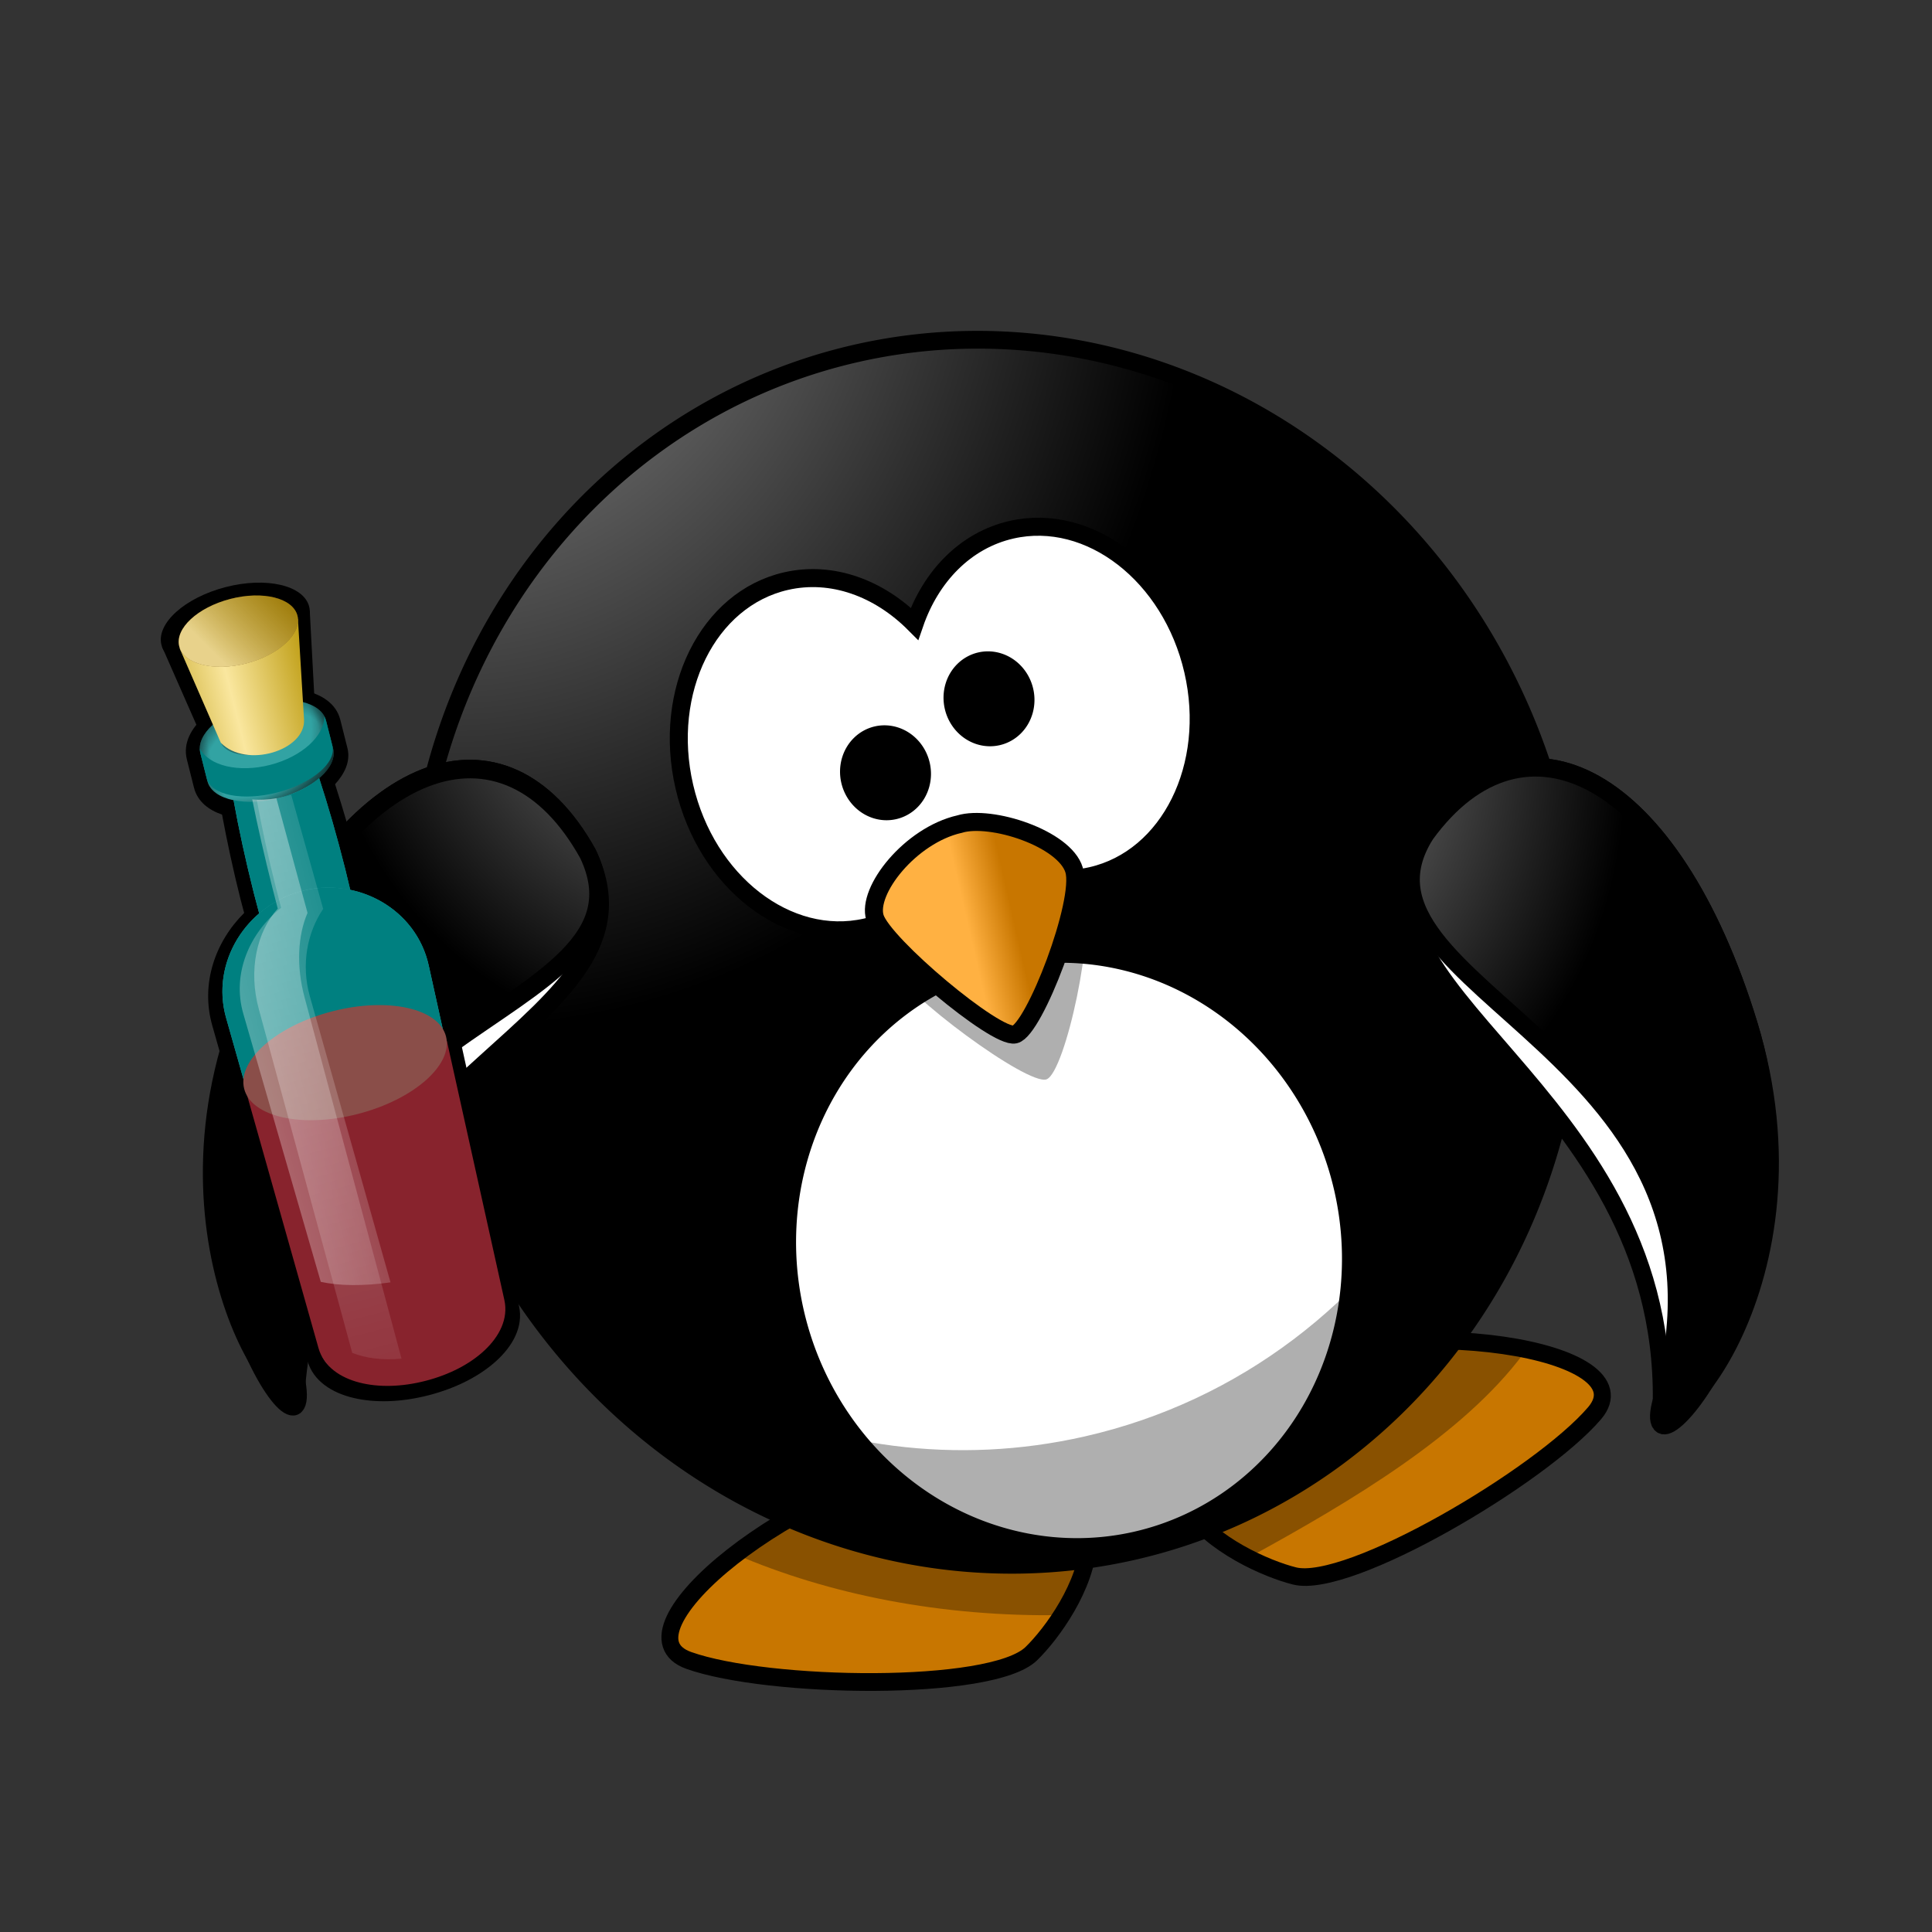 <svg:svg xmlns:dc="http://purl.org/dc/elements/1.1/" xmlns:ns1="http://sodipodi.sourceforge.net/DTD/sodipodi-0.dtd" xmlns:ns2="http://www.inkscape.org/namespaces/inkscape" xmlns:ns3="http://www.w3.org/1999/xlink" xmlns:ns5="http://creativecommons.org/ns#" xmlns:rdf="http://www.w3.org/1999/02/22-rdf-syntax-ns#" xmlns:svg="http://www.w3.org/2000/svg" height="169.515" id="svg20007" version="1.1" viewBox="-14.123 -29.146 169.515 169.515" width="169.515" ns1:docname="Neues Dokument 46" ns2:version="0.48.3.1 r9886">
  <svg:rect x="-14.123" y="-29.146" width="169.515" height="169.515" fill="#333333" stroke="none"/>
  <svg:defs id="defs20009">
    <svg:radialGradient cx="414.68" cy="-8.88" gradientTransform="matrix(-0 .28 -.609 0 645.56 -529.05)" gradientUnits="userSpaceOnUse" id="radialGradient8499" r="123.55" ns2:collect="always">
      <svg:stop id="stop3205-9-49" offset="0" style="stop-color:#ffb142" />
      <svg:stop id="stop4092-0-7" offset=".887" style="stop-color:#ffb141" />
      <svg:stop id="stop3207-9-31" offset="1" style="stop-color:#c87600" />
    </svg:radialGradient>
    <svg:radialGradient cx="610.46" cy="483.45" gradientTransform="matrix(0 -.482 .432 -0 -151.97 551.35)" gradientUnits="userSpaceOnUse" id="radialGradient8407" r="167.56" ns2:collect="always">
      <svg:stop id="stop3175-8-9-85" offset="0" style="stop-color:#a5a5a5" />
      <svg:stop id="stop3177-5-98-05" offset="1" style="stop-color:#000000" />
    </svg:radialGradient>
    <svg:linearGradient gradientTransform="matrix(.299 -.068 .073 .317 386.92 -341.92)" gradientUnits="userSpaceOnUse" id="linearGradient8485" x1="346.24" x2="359.47" y1="537.41" y2="537.41" ns2:collect="always">
      <svg:stop id="stop4100-0-7" offset="0" style="stop-color:#ffb142" />
      <svg:stop id="stop4104-3-5" offset="1" style="stop-color:#c87600" />
    </svg:linearGradient>
    <svg:radialGradient cx="380.26" cy="622.49" gradientTransform="matrix(0 -.744 .66 0 -364.7 582.13)" gradientUnits="userSpaceOnUse" id="radialGradient8503" r="59.255" ns2:collect="always" ns3:href="#linearGradient3173-6-5-5" />
    <svg:linearGradient id="linearGradient3173-6-5-5">
      <svg:stop id="stop3175-28-7-92" offset="0" style="stop-color:#a5a5a5" />
      <svg:stop id="stop3177-7-3-4" offset="1" style="stop-color:#000000" />
    </svg:linearGradient>
    <svg:radialGradient cx="371.45" cy="647.69" gradientTransform="matrix(0 -.744 -.66 0 552.03 582.13)" gradientUnits="userSpaceOnUse" id="radialGradient8413" r="59.255" ns2:collect="always" ns3:href="#linearGradient3173-6-5-5" />
    <svg:radialGradient cx="505.31" cy="340.96" gradientTransform="matrix(4.678 -1.254 1.066 3.978 -2624.1 -578.83)" gradientUnits="userSpaceOnUse" id="radialGradient8505" r="17.922" ns2:collect="always" ns3:href="#linearGradient11719-7-9-6" />
    <svg:linearGradient id="linearGradient11719-7-9-6">
      <svg:stop id="stop11721-7-3-3" offset="0" style="stop-color:black;stop-opacity:0" />
      <svg:stop id="stop11723-6-6-77" offset="0.6" style="stop-color:black;stop-opacity:0" />
      <svg:stop id="stop11725-43-0-2" offset="1" style="stop-color:black" />
    </svg:linearGradient>
    <svg:radialGradient cx="499.62" cy="357.75" gradientTransform="matrix(7.013 -.556 1.711 21.589 -4040.8 -7234.9)" gradientUnits="userSpaceOnUse" id="radialGradient8507" r="13.047" ns2:collect="always" ns3:href="#linearGradient11719-7-9-6" />
    <svg:radialGradient cx="507.58" cy="332.63" gradientTransform="matrix(5.751 -1.541 1.066 3.978 -3169 -432.83)" gradientUnits="userSpaceOnUse" id="radialGradient8509" r="17.922" ns2:collect="always" ns3:href="#linearGradient11719-7-9-6" />
    <svg:radialGradient cx="504.93" cy="332.63" gradientTransform="matrix(-0 -5.954 3.789 0 -1155.4 3130.6)" gradientUnits="userSpaceOnUse" id="radialGradient8511" r="17.922" ns2:collect="always" ns3:href="#linearGradient11719-7-9-6" />
    <svg:radialGradient cx="508.93" cy="327.4" gradientTransform="matrix(2.153 -4.42 4.88 2.377 -2608.7 1574)" gradientUnits="userSpaceOnUse" id="radialGradient8513" r="17.922" ns2:collect="always" ns3:href="#linearGradient11719-7-9-6" />
    <svg:linearGradient gradientTransform="matrix(2.527 0 0 2.652 -1369.9 -752.89)" gradientUnits="userSpaceOnUse" id="linearGradient8515" x1="433.47" x2="611.57" y1="377.49" y2="377.49" ns2:collect="always">
      <svg:stop id="stop3438-4-5-6" offset="0" style="stop-color:white" />
      <svg:stop id="stop3440-0-1-8" offset="1" style="stop-color:white;stop-opacity:0" />
    </svg:linearGradient>
    <svg:linearGradient gradientTransform="matrix(2.527 0 0 2.652 -1369.9 -752.89)" gradientUnits="userSpaceOnUse" id="linearGradient8517" x1="573.28" x2="573.28" y1="-2.648" y2="541.65" ns2:collect="always">
      <svg:stop id="stop3638-4-3-6" offset="0" style="stop-color:white" />
      <svg:stop id="stop3640-6-1-4" offset="1" style="stop-color:white;stop-opacity:0" />
    </svg:linearGradient>
    <svg:radialGradient cx="506.72" cy="326.56" gradientTransform="matrix(0 -2.627 3.559 0 -1051.6 1462.1)" gradientUnits="userSpaceOnUse" id="radialGradient8519" r="17.922" ns2:collect="always" ns3:href="#linearGradient11719-7-9-6" />
    <svg:linearGradient gradientTransform="matrix(2.652 0 0 2.652 -1236 -752.89)" gradientUnits="userSpaceOnUse" id="linearGradient8521" x1="502.02" x2="504.57" y1="353.45" y2="323.71" ns2:collect="always">
      <svg:stop id="stop1401-4-4-85" offset="0" style="stop-color:rgb(0, 0, 0);stop-opacity:.678" />
      <svg:stop id="stop1403-7-2-0" offset="0.57" style="stop-color:rgb(0, 0, 0);stop-opacity:.329" />
      <svg:stop id="stop1402-7-2-9" offset="1" style="stop-color:rgb(0, 0, 0);stop-opacity:0" />
    </svg:linearGradient>
    <svg:radialGradient cx="521.02" cy="324.51" gradientTransform="matrix(0 -2.552 3.458 0 -1017 1426)" gradientUnits="userSpaceOnUse" id="radialGradient8523" r="17.922" ns2:collect="always" ns3:href="#linearGradient11719-7-9-6" />
    <svg:linearGradient gradientUnits="userSpaceOnUse" id="linearGradient8525" spreadMethod="reflect" x1="150.68" x2="89.969" y1="86.085" y2="86.085" ns2:collect="always">
      <svg:stop id="stop3226-1-2-4" offset="0" style="stop-color:rgb(255, 255, 255)" />
      <svg:stop id="stop3228-2-8-9" offset="0" style="stop-color:rgb(191, 158, 21)" />
      <svg:stop id="stop3230-8-8-0" offset="1" style="stop-color:rgb(250, 231, 159)" />
    </svg:linearGradient>
    <svg:linearGradient gradientTransform="translate(0 .063)" gradientUnits="userSpaceOnUse" id="linearGradient8527" x1="145.78" x2="92.919" y1="30.622" y2="64.319" ns2:collect="always">
      <svg:stop id="stop4355-6-8-0" offset="0" style="stop-color:rgb(191, 158, 21);stop-opacity:.664" />
      <svg:stop id="stop4357-8-8-06" offset="1" style="stop-color:rgb(250, 231, 159);stop-opacity:.876" />
    </svg:linearGradient>
    <svg:linearGradient gradientTransform="matrix(2.652 0 0 2.652 -1444.2 -743.24)" gradientUnits="userSpaceOnUse" id="linearGradient8529" x1="659.43" x2="575.84" y1="530.43" y2="444.69" ns2:collect="always">
      <svg:stop id="stop4386-3-3-1-8-0" offset="0" style="stop-color:white" />
      <svg:stop id="stop4388-6-2-0-3-8" offset="1" style="stop-color:white;stop-opacity:0" />
    </svg:linearGradient>
  </svg:defs>
  <ns1:namedview bordercolor="#666666" borderopacity="1.0" fit-margin-bottom="0" fit-margin-left="0" fit-margin-right="0" fit-margin-top="0" id="base" pagecolor="#ffffff" showgrid="false" ns2:current-layer="layer1" ns2:cx="72.459163" ns2:cy="159.6628" ns2:document-units="px" ns2:pageopacity="0.0" ns2:pageshadow="2" ns2:window-height="446" ns2:window-maximized="0" ns2:window-width="554" ns2:window-x="0" ns2:window-y="0" ns2:zoom="0.35" />
  <svg:g id="layer1" transform="translate(-277.54 -572.74)" ns2:groupmode="layer" ns2:label="Ebene 1">
    <svg:g id="g8531" transform="translate(-180.67 822.85)" ns2:transform-center-y="7.1428571">
      <svg:g id="g8181" transform="matrix(.944 -.04 .068 .995 43.328 -12.762)">
        <svg:path d="m625.62-104.25c-15.668 1.613-33.643 14.298-26.5 17.062 7.143 2.765 27.864 3.913 31.781 0.688 2.013-1.658 5.607-5.792 6.031-9.688 0.007 0.063 0.023 0.124 0.031 0.188v-1.812c-0.008 0.053-0.025 0.103-0.031 0.156-0.364-3.11-3.245-5.816-11.312-6.594z" id="path3806-0-1-1" style="fill-rule:evenodd;color:#000000;stroke:#000000;stroke-width:1.564;fill:url(#radialGradient8499)" transform="translate(-103.26 -14.292)" ns2:connector-curvature="0" />
        <svg:path d="m625.62-104.25c-7.69 0.792-15.942 4.264-21.5 7.906 8.417 3.893 18.719 6.287 29.875 6.562 1.43-1.881 2.695-4.178 2.938-6.406 0.006 0.053 0.024 0.103 0.031 0.156v-1.781c-0.008 0.053-0.025 0.103-0.031 0.156-0.364-3.11-3.245-5.816-11.312-6.594z" id="path3194-5-0-4" style="fill-rule:evenodd;fill:#000000;fill-opacity:.314" transform="translate(-103.26 -14.292)" ns2:connector-curvature="0" />
      </svg:g>
      <svg:g id="g8181-9" transform="matrix(-.838 .43 .456 .89 1045.8 -278.16)">
        <svg:path d="m625.62-104.25c-15.668 1.613-33.643 14.298-26.5 17.062 7.143 2.765 27.864 3.913 31.781 0.688 2.013-1.658 5.607-5.792 6.031-9.688 0.007 0.063 0.023 0.124 0.031 0.188v-1.812c-0.008 0.053-0.025 0.103-0.031 0.156-0.364-3.11-3.245-5.816-11.312-6.594z" id="path3806-0-1-1-8" style="stroke-width:1.564;color:#000000;fill-rule:evenodd;stroke:#000000;fill:url(#radialGradient8499)" transform="translate(-103.26 -14.292)" ns2:connector-curvature="0" />
        <svg:path d="m625.62-104.25c-7.69 0.792-17.577 5.921-23.135 9.564 8.417 3.893 20.353 4.629 31.51 4.905 1.43-1.881 2.695-4.178 2.938-6.406 0.006 0.053 0.024 0.103 0.031 0.156v-1.781c-0.008 0.053-0.025 0.103-0.031 0.156-0.364-3.11-3.245-5.816-11.312-6.594z" id="path3194-5-0-4-6" style="fill-rule:evenodd;fill:#000000;fill-opacity:.314" transform="translate(-103.26 -14.292)" ns1:nodetypes="cccccccc" ns2:connector-curvature="0" />
      </svg:g>
      <svg:g id="g45507-1-4" transform="matrix(.918 -.209 .225 .974 370.04 -507.79)">
        <svg:path d="m146.28 340.23a53.948 53.948 0 0 1 -107.9 0 53.948 53.948 0 1 1 107.9 0z" id="path2385-16-4-49" style="color:#000000;stroke:#000000;stroke-linecap:round;stroke-width:1.564;fill:url(#radialGradient8407)" ns2:connector-curvature="0" />
        <svg:path d="m118.99 367.2a26.153 26.153 0 1 1 -52.307 0 26.153 26.153 0 1 1 52.307 0z" id="path3167-8-2-0" style="stroke:#000000;stroke-linecap:round;stroke-width:1.629;fill:#ffffff" ns2:connector-curvature="0" />
        <svg:path d="m144.15 325.23c0.11 1.403 0.173 2.816 0.173 4.246 0 29.779-24.178 53.947-53.957 53.947-24.575 0-45.316-16.459-51.819-38.948 2.17 27.795 25.426 49.701 53.774 49.701 29.779 0 53.957-24.168 53.957-53.947 0-5.204-0.751-10.237-2.128-14.999z" id="path2411-0-7-0" style="fill:#000000;fill-opacity:.314" ns2:connector-curvature="0" />
      </svg:g>
      <svg:path d="m513.06-228.27c-6.862 1.564-10.865 9.639-8.93 18.024 1.935 8.385 9.078 13.92 15.94 12.356 4.032-0.919 7.068-4.087 8.5-8.245 3.112 3.125 7.24 4.658 11.275 3.739 6.862-1.564 10.865-9.639 8.93-18.024-1.935-8.385-9.078-13.92-15.94-12.356-4.034 0.919-7.078 4.087-8.509 8.247-3.111-3.121-7.233-4.66-11.265-3.741z" id="path2387-0-6-9" style="stroke:#000000;stroke-linecap:round;stroke-width:1.581;fill:#ffffff" ns2:connector-curvature="0" />
      <svg:path d="m528.53-204.24c-4.188 1.489-7.345 7.169-6.281 9.67 1.064 2.5 12.021 10.599 13.66 10.016 1.639-0.583 4.412-13.323 3.201-16.251s-7.923-4.62-10.581-3.435z" id="path3393-6-2-60" style="fill-rule:evenodd;fill:#000000;fill-opacity:.314" ns2:connector-curvature="0" />
      <svg:path d="m528.28-206.95c-4.332 0.987-8.164 5.858-7.423 8.213 0.742 2.356 10.581 10.632 12.276 10.246 1.695-0.386 6.028-11.682 5.194-14.437-0.834-2.755-7.268-4.865-10.047-4.022z" id="path2391-7-0-5" style="fill-rule:evenodd;stroke:#000000;stroke-width:1.581;fill:url(#linearGradient8485)" ns2:connector-curvature="0" />
      <svg:path d="m524.89-212.16a3.385 3.187 75.793 1 1 -6.215 1.416 3.385 3.187 75.793 0 1 6.215 -1.416z" id="path3163-3-7-4" style="stroke:#000000;stroke-linecap:round;stroke-width:1.581;fill:#000000" ns2:connector-curvature="0" />
      <svg:path d="m533.97-218.65a3.385 3.187 75.793 1 1 -6.215 1.416 3.385 3.187 75.793 1 1 6.215 -1.416z" id="path3165-6-9-6" style="stroke:#000000;stroke-linecap:round;stroke-width:1.581;fill:#000000" ns2:connector-curvature="0" />
      <svg:g id="g45492-7-3" transform="matrix(.685 .694 -.647 .72 672.62 -476.45)" ns2:transform-center-x="12.185521" ns2:transform-center-y="17.633223">
        <svg:path d="m51.639 328.16c15.677 5.637-4.615 30.676 12.323 52.523 3.131 4.038-18.856 0.681-26.629-21.696-7.559-21.762-0.369-35.041 14.306-30.827z" id="path3169-39-3-9" style="fill-rule:evenodd;stroke:#000000;stroke-width:1.629;fill:#ffffff" ns2:connector-curvature="0" />
        <svg:path d="m51.639 328.16c15.677 5.637-13.877 33.276 12.323 52.523 7.373 5.416-18.856 0.681-26.629-21.696-7.559-21.762-0.369-35.041 14.306-30.827z" id="path3793-56-2-8" style="fill-rule:evenodd;stroke:#000000;stroke-width:1.629;fill:url(#radialGradient8503)" ns2:connector-curvature="0" />
      </svg:g>
      <svg:g id="g45488-4-8" transform="matrix(.753 -.579 .571 .811 279.61 -393.65)" ns2:transform-center-x="-9.8429461" ns2:transform-center-y="19.849061">
        <svg:path d="m135.69 328.16c-15.677 5.637 4.615 30.676-12.323 52.523-3.131 4.038 18.856 0.681 26.629-21.696 7.559-21.762 0.369-35.041-14.306-30.827z" id="path3800-9-7-9" style="fill-rule:evenodd;stroke:#000000;stroke-width:1.629;fill:#ffffff" ns2:connector-curvature="0" />
        <svg:path d="m135.69 328.16c-15.677 5.637 13.877 33.276-12.323 52.523-7.373 5.416 18.856 0.681 26.629-21.696 7.559-21.762 0.369-35.041-14.306-30.827z" id="path3802-9-1-1" style="fill-rule:evenodd;stroke:#000000;stroke-width:1.629;fill:url(#radialGradient8413)" ns2:connector-curvature="0" />
      </svg:g>
      <svg:g id="g3241-0-7-3" transform="matrix(.116 -.03 .031 .123 451.4 -225.78)">
        <svg:g id="layer1-3-5-9-8" ns2:label="Layer 1">
          <svg:path d="m104.95 226.39c-42.321 0-77.931 32.181-76.693 71.831l7.507 240.4c0.595 19.065 31.036 34.55 69.186 34.55s68.505-15.485 69.101-34.55l7.507-240.4c1.238-39.65-34.287-71.831-76.608-71.831z" id="path4252-6-3-73" style="fill:#008080" ns1:nodetypes="csssssc" ns2:connector-curvature="0" />
          <svg:g id="g3164-6-9-1" style="fill:#000000" transform="matrix(1.096 0 0 1.056 -61.096 75.468)">
            <svg:path d="m114.55 45.628c22.231 24.955 61.68 21.227 72.125-1.414l15.556-77.782-101.58-1.377 13.898 80.573z" id="path3166-4-2-0" style="fill-rule:evenodd;fill:#000000" ns1:nodetypes="ccccc" ns2:connector-curvature="0" />
            <svg:path d="m151.54-62.324c28.146-0 50.978 11.663 50.978 26.126 0 14.463-22.832 26.266-50.978 26.266-28.146 0-50.978-11.803-50.978-26.266s22.832-26.126 50.978-26.126z" id="path3168-0-8-0" style="fill:#000000" ns1:nodetypes="csssc" ns2:connector-curvature="0" />
          </svg:g>
          <svg:path d="m573.91 361.69c-3.601-0-6.881 0.706-9.469 2-2.587 1.294-4.812 3.401-4.812 6.344v5c0 2.511 1.617 4.402 3.719 5.719-0.303 4.654-0.5 9.629-0.5 14.969 0 0.846 0.013 1.616 0.031 2.406-6.309 3.539-10.765 9.916-10.531 17.406l1.875 60.094c0.114 3.64 2.891 6.408 6.438 8.188 3.546 1.78 8.158 2.781 13.25 2.781 5.092-0 9.704-1.002 13.25-2.781s6.324-4.548 6.438-8.188l1.875-60.094c0.234-7.493-4.225-13.868-10.531-17.406 0.018-0.79 0.031-1.56 0.031-2.406 0-5.407-0.222-10.456-0.531-15.156 2.041-1.307 3.75-3.062 3.75-5.531v-5c-0-2.943-2.225-5.05-4.812-6.344-2.587-1.294-5.868-2-9.469-2z" id="path4528-0-3-5" style="fill:#000000" transform="matrix(4.063 0 0 4.012 -2227.1 -1366.2)" ns1:type="inkscape:offset" ns2:original="M 573.90625 364.09375 C 567.35799 364.09374 562.03125 366.75712 562.03125 370.03125 L 562.03125 375.03125 C 562.03126 376.74328 563.48318 378.29413 565.8125 379.375 C 565.45142 384.34974 565.25 389.87654 565.25 395.71875 C 565.25001 396.96979 565.29437 398.18545 565.3125 399.40625 C 558.95357 402.35285 554.53051 408.44023 554.75 415.46875 L 556.625 475.5625 C 556.77376 480.32741 564.37182 484.1875 573.90625 484.1875 C 583.44065 484.18749 591.03871 480.3274 591.1875 475.5625 L 593.0625 415.46875 C 593.28207 408.43832 588.85543 402.35193 582.5 399.40625 C 582.51799 398.18546 582.5625 396.9698 582.5625 395.71875 C 582.56253 389.8768 582.35885 384.34962 582 379.375 C 582.10173 379.32767 582.21415 379.26782 582.3125 379.21875 C 584.46082 378.14722 585.78125 376.66831 585.78125 375.03125 L 585.78125 370.03125 C 585.78124 366.75714 580.45451 364.09375 573.90625 364.09375 z " ns2:radius="2.4076054" />
          <svg:path d="m104.95 92.625c-26.201 0-47.567 10.683-47.567 23.784v20.054c-0 6.85 5.845 12.995 15.165 17.32-1.445 19.905-2.237 42.007-2.237 65.383 0 5.006 0.093 9.949 0.166 14.834-25.444 11.79-43.058 36.101-42.18 64.223l7.458 240.4c0.595 19.066 31.046 34.556 69.195 34.556 38.15 0 68.517-15.491 69.113-34.556l7.458-240.4c0.878-28.13-16.751-52.437-42.18-64.223 0.072-4.885 0.166-9.828 0.166-14.834 0-23.375-0.802-45.479-2.237-65.383 0.407-0.189 0.849-0.384 1.243-0.58 8.596-4.287 13.922-10.189 13.922-16.74v-20.054c-0-13.101-21.283-23.784-47.484-23.784z" id="path4396-4-0-0" style="fill:#32a3a3" ns1:nodetypes="ccccscccscccscsccc" ns2:connector-curvature="0" />
          <svg:path d="m104.95 226.39c-42.321 0-77.931 32.181-76.693 71.831l7.507 240.4c0.595 19.065 31.036 34.55 69.186 34.55s68.505-15.485 69.101-34.55l7.507-240.4c1.238-39.65-34.287-71.831-76.608-71.831z" id="path4242-6-1-3" style="fill:#008080" ns1:nodetypes="csssssc" ns2:connector-curvature="0" />
          <svg:path d="m29.17 348.65 5.614 186.7c0.406 13.446 10.326 23.666 22.989 30.24s29.144 10.254 47.325 10.254c18.182-0 34.635-3.679 47.297-10.254 12.663-6.574 22.583-16.793 22.989-30.24l5.558-183.6c-7.191 14.118-38.21 24.756-75.311 24.756-39.771 0-72.524-12.221-76.462-27.854z" id="path5188-2-7-18" style="fill:#88232d" ns2:connector-curvature="0" />
          <svg:path d="m585.48 390.99c0 30.07-37.357 54.447-83.439 54.447s-83.439-24.377-83.439-54.447 37.357-54.447 83.439-54.447 83.439 24.377 83.439 54.447z" id="path3303-6-8-0" style="fill:#8a4e49" transform="matrix(.915 0 0 .672 -354.6 86.065)" ns1:cx="502.04581" ns1:cy="390.99435" ns1:rx="83.438599" ns1:ry="54.44722" ns1:type="arc" />
          <svg:path d="m104.95 92.624c-26.201 0-47.566 10.686-47.566 23.786v20.054c-0 13.101 21.366 23.7 47.567 23.7s47.484-10.6 47.484-23.7v-20.054c-0-13.1-21.283-23.783-47.484-23.783zm0 3.895c17.157-0 31.076 6.918 31.076 15.496 0 8.579-13.918 15.579-31.076 15.579-17.157 0-31.076-7.001-31.076-15.579 0-8.579 13.918-15.496 31.076-15.496z" id="path4197-7-9-17" style="fill:url(#radialGradient8505)" ns2:connector-curvature="0" />
          <svg:path d="m72.549 153.7c-1.448 19.926-2.237 42.059-2.237 65.466 0 5.006 0.093 9.949 0.166 14.833 10.429-4.832 22.17-7.624 34.473-7.624 12.295 0 23.977 2.797 34.391 7.624 0.072-4.885 0.166-9.828 0.166-14.833-0-23.375-0.802-45.479-2.237-65.383-8.472 3.935-19.823 6.381-32.319 6.381-12.532 0-23.897-2.508-32.402-6.464z" id="path4256-5-1-91" style="fill:url(#radialGradient8507)" ns2:connector-curvature="0" />
          <svg:path d="m104.95 92.624c-26.201 0-47.566 10.686-47.566 23.786v20.054c-0 13.101 21.366 23.7 47.567 23.7s47.484-10.6 47.484-23.7v-20.054c-0-13.1-21.283-23.783-47.484-23.783zm0 3.895c17.157-0 31.076 6.918 31.076 15.496 0 8.579-13.918 15.579-31.076 15.579-17.157 0-31.076-7.001-31.076-15.579 0-8.579 13.918-15.496 31.076-15.496z" id="path4272-6-5-03" style="fill:url(#radialGradient8509)" ns2:connector-curvature="0" />
          <svg:path d="m104.95 92.624c-26.201 0-47.566 10.686-47.566 23.786v20.054c-0 13.101 21.366 23.7 47.567 23.7s47.484-10.6 47.484-23.7v-20.054c-0-13.1-21.283-23.783-47.484-23.783zm0 3.895c17.157-0 31.076 6.918 31.076 15.496 0 8.579-13.918 15.579-31.076 15.579-17.157 0-31.076-7.001-31.076-15.579 0-8.579 13.918-15.496 31.076-15.496z" id="path4276-9-4-5" style="fill:url(#radialGradient8511)" ns2:connector-curvature="0" />
          <svg:path d="m104.95 92.624c-26.201 0-47.566 10.686-47.566 23.786v20.054c-0 13.101 21.366 23.7 47.567 23.7s47.484-10.6 47.484-23.7v-20.054c-0-13.1-21.283-23.783-47.484-23.783zm0 3.895c17.157-0 31.076 6.918 31.076 15.496 0 8.579-13.918 15.579-31.076 15.579-17.157 0-31.076-7.001-31.076-15.579 0-8.579 13.918-15.496 31.076-15.496z" id="path4280-8-9-9" style="fill:url(#radialGradient8513)" ns2:connector-curvature="0" />
          <svg:path d="m57.881 113.26c-0.138 0.579-0.247 1.155-0.331 1.742-0.088 0.612-0.166 1.268-0.166 1.894v17.573c-0 11.975 21.366 21.664 47.567 21.664 26.201 0 47.484-9.689 47.484-21.664v-17.573c0-0.626-0.078-1.282-0.166-1.894-0.084-0.587-0.194-1.163-0.331-1.742-3.223 13.115-23.029 23.179-46.987 23.179-23.967 0-43.845-10.07-47.079-23.18z" id="path4310-7-2-48" style="fill:#008080" ns2:connector-curvature="0" />
          <svg:path d="m72.549 153.7c-1.448 19.926-2.237 42.059-2.237 65.466 0 5.006 0.093 9.949 0.166 14.833 10.429-4.832 22.17-7.624 34.473-7.624 12.295 0 23.977 2.797 34.391 7.624 0.072-4.885 0.166-9.828 0.166-14.833-0-23.375-0.802-45.479-2.237-65.383-8.472 3.935-19.823 6.381-32.319 6.381-12.532 0-23.897-2.508-32.402-6.464z" id="path4318-2-5-4" style="fill:#008080" ns2:connector-curvature="0" />
          <svg:path d="m89.087 157.43c-1.389 18.963-2.132 39.753-2.132 61.737 0 5.006 0 9.949 0.079 14.833-27.632 11.79-46.761 36.1-45.808 64.223l7.029 193.17c12.261 5.867 29.448 10.318 49.441 12.43l-6.081-205.6c-0.624-22.72 9.436-43.02 25.116-56.18l-2.29-81.957c-1.37 0.066-2.784 0.083-4.186 0.083-7.649 0-14.835-0.978-21.166-2.735z" id="path4352-8-7-6" style="fill:url(#linearGradient8515)" ns2:connector-curvature="0" />
          <svg:path d="m85.928 156.43c-0.989 19.223-1.501 40.369-1.501 62.732 0 5.006 0.025 9.949 0.079 14.833-18.977 11.79-32.089 36.1-31.433 64.223l4.818 246.2c8.421 5.867 20.23 10.318 33.961 12.43l-4.187-258.63c-0.428-22.72 6.452-43.02 17.215-56.18l-1.58-82.206c-6.305-0.51-12.204-1.673-17.375-3.398z" id="path4333-2-4-9" style="fill:url(#linearGradient8517)" ns2:connector-curvature="0" />
          <svg:g id="g4503-9-9-2">
            <svg:g id="g4472-9-9-90">
              <svg:path d="m104.95 96.519c17.157-0 31.076 6.918 31.076 15.496 0 8.579-13.918 15.579-31.076 15.579-17.157 0-31.076-7.001-31.076-15.579 0-8.579 13.918-15.496 31.076-15.496z" id="path4284-6-4-30" style="fill:url(#radialGradient8519)" ns1:nodetypes="csssc" ns2:connector-curvature="0" />
              <svg:path d="m104.95 96.519c17.157-0 31.076 6.918 31.076 15.496 0 8.579-13.918 15.579-31.076 15.579-17.157 0-31.076-7.001-31.076-15.579 0-8.579 13.918-15.496 31.076-15.496z" id="path4292-0-5-3" style="fill:url(#linearGradient8521)" ns1:nodetypes="csssc" ns2:connector-curvature="0" />
              <svg:path d="m104.95 96.519c17.157-0 31.076 6.918 31.076 15.496 0 8.579-13.918 15.579-31.076 15.579-17.157 0-31.076-7.001-31.076-15.579 0-8.579 13.918-15.496 31.076-15.496z" id="path4288-2-9-3" style="fill:url(#radialGradient8523)" ns1:nodetypes="csssc" ns2:connector-curvature="0" />
              <svg:path d="m73.76 113.06c13.3 21.893 59.075 19.863 63.276-1.241l13.64-68.238-89.238-0.723 12.318 70.201z" id="path2577-7-3-7" style="fill-rule:evenodd;fill:url(#linearGradient8525)" ns1:nodetypes="ccccc" ns2:connector-curvature="0" />
            </svg:g>
            <svg:g id="g4449-1-3-4">
              <svg:path d="m106.21 18.355c24.693-0 44.723 10.232 44.723 22.921 0 12.689-20.031 23.043-44.723 23.043-24.693 0-44.723-10.355-44.723-23.043 0-12.689 20.031-22.921 44.723-22.921z" id="path4347-0-1-4" style="fill:#654100" ns1:nodetypes="csssc" ns2:connector-curvature="0" />
              <svg:path d="m106.21 18.418c24.693-0 44.723 10.232 44.723 22.921 0 12.689-20.031 23.043-44.723 23.043-24.693 0-44.723-10.355-44.723-23.043 0-12.689 20.031-22.921 44.723-22.921z" id="path2579-4-1-99" style="fill:url(#linearGradient8527)" ns1:nodetypes="csssc" ns2:connector-curvature="0" />
            </svg:g>
          </svg:g>
        </svg:g>
        <svg:g id="layer2-5-6-5" style="display:none" ns2:label="s1">
          <svg:path d="m108.85 236.02c-9.23 0-18.156 1.587-26.435 4.392 0.016 1.05-0.015 2.102 0 3.149 0.045 3.159-1.773 6.049-4.641 7.375-22.915 10.618-38.392 32.039-37.622 56.682l7.458 240.4c0.167 5.348 5.152 12.04 16.159 17.568 11.007 5.528 27.089 9.198 45.081 9.198s34.096-3.672 45.081-9.198c10.984-5.526 15.909-12.209 16.077-17.568l7.458-240.4c0.77-24.649-14.72-46.067-37.622-56.682-2.868-1.327-4.686-4.216-4.641-7.375 0.015-1.048-0.016-2.099 0-3.149-8.252-2.789-17.149-4.392-26.352-4.392z" id="path4375-1-0-4-2-0" style="fill:url(#linearGradient8529)" ns2:connector-curvature="0" />
        </svg:g>
      </svg:g>
    </svg:g>
  </svg:g>
</svg:svg>